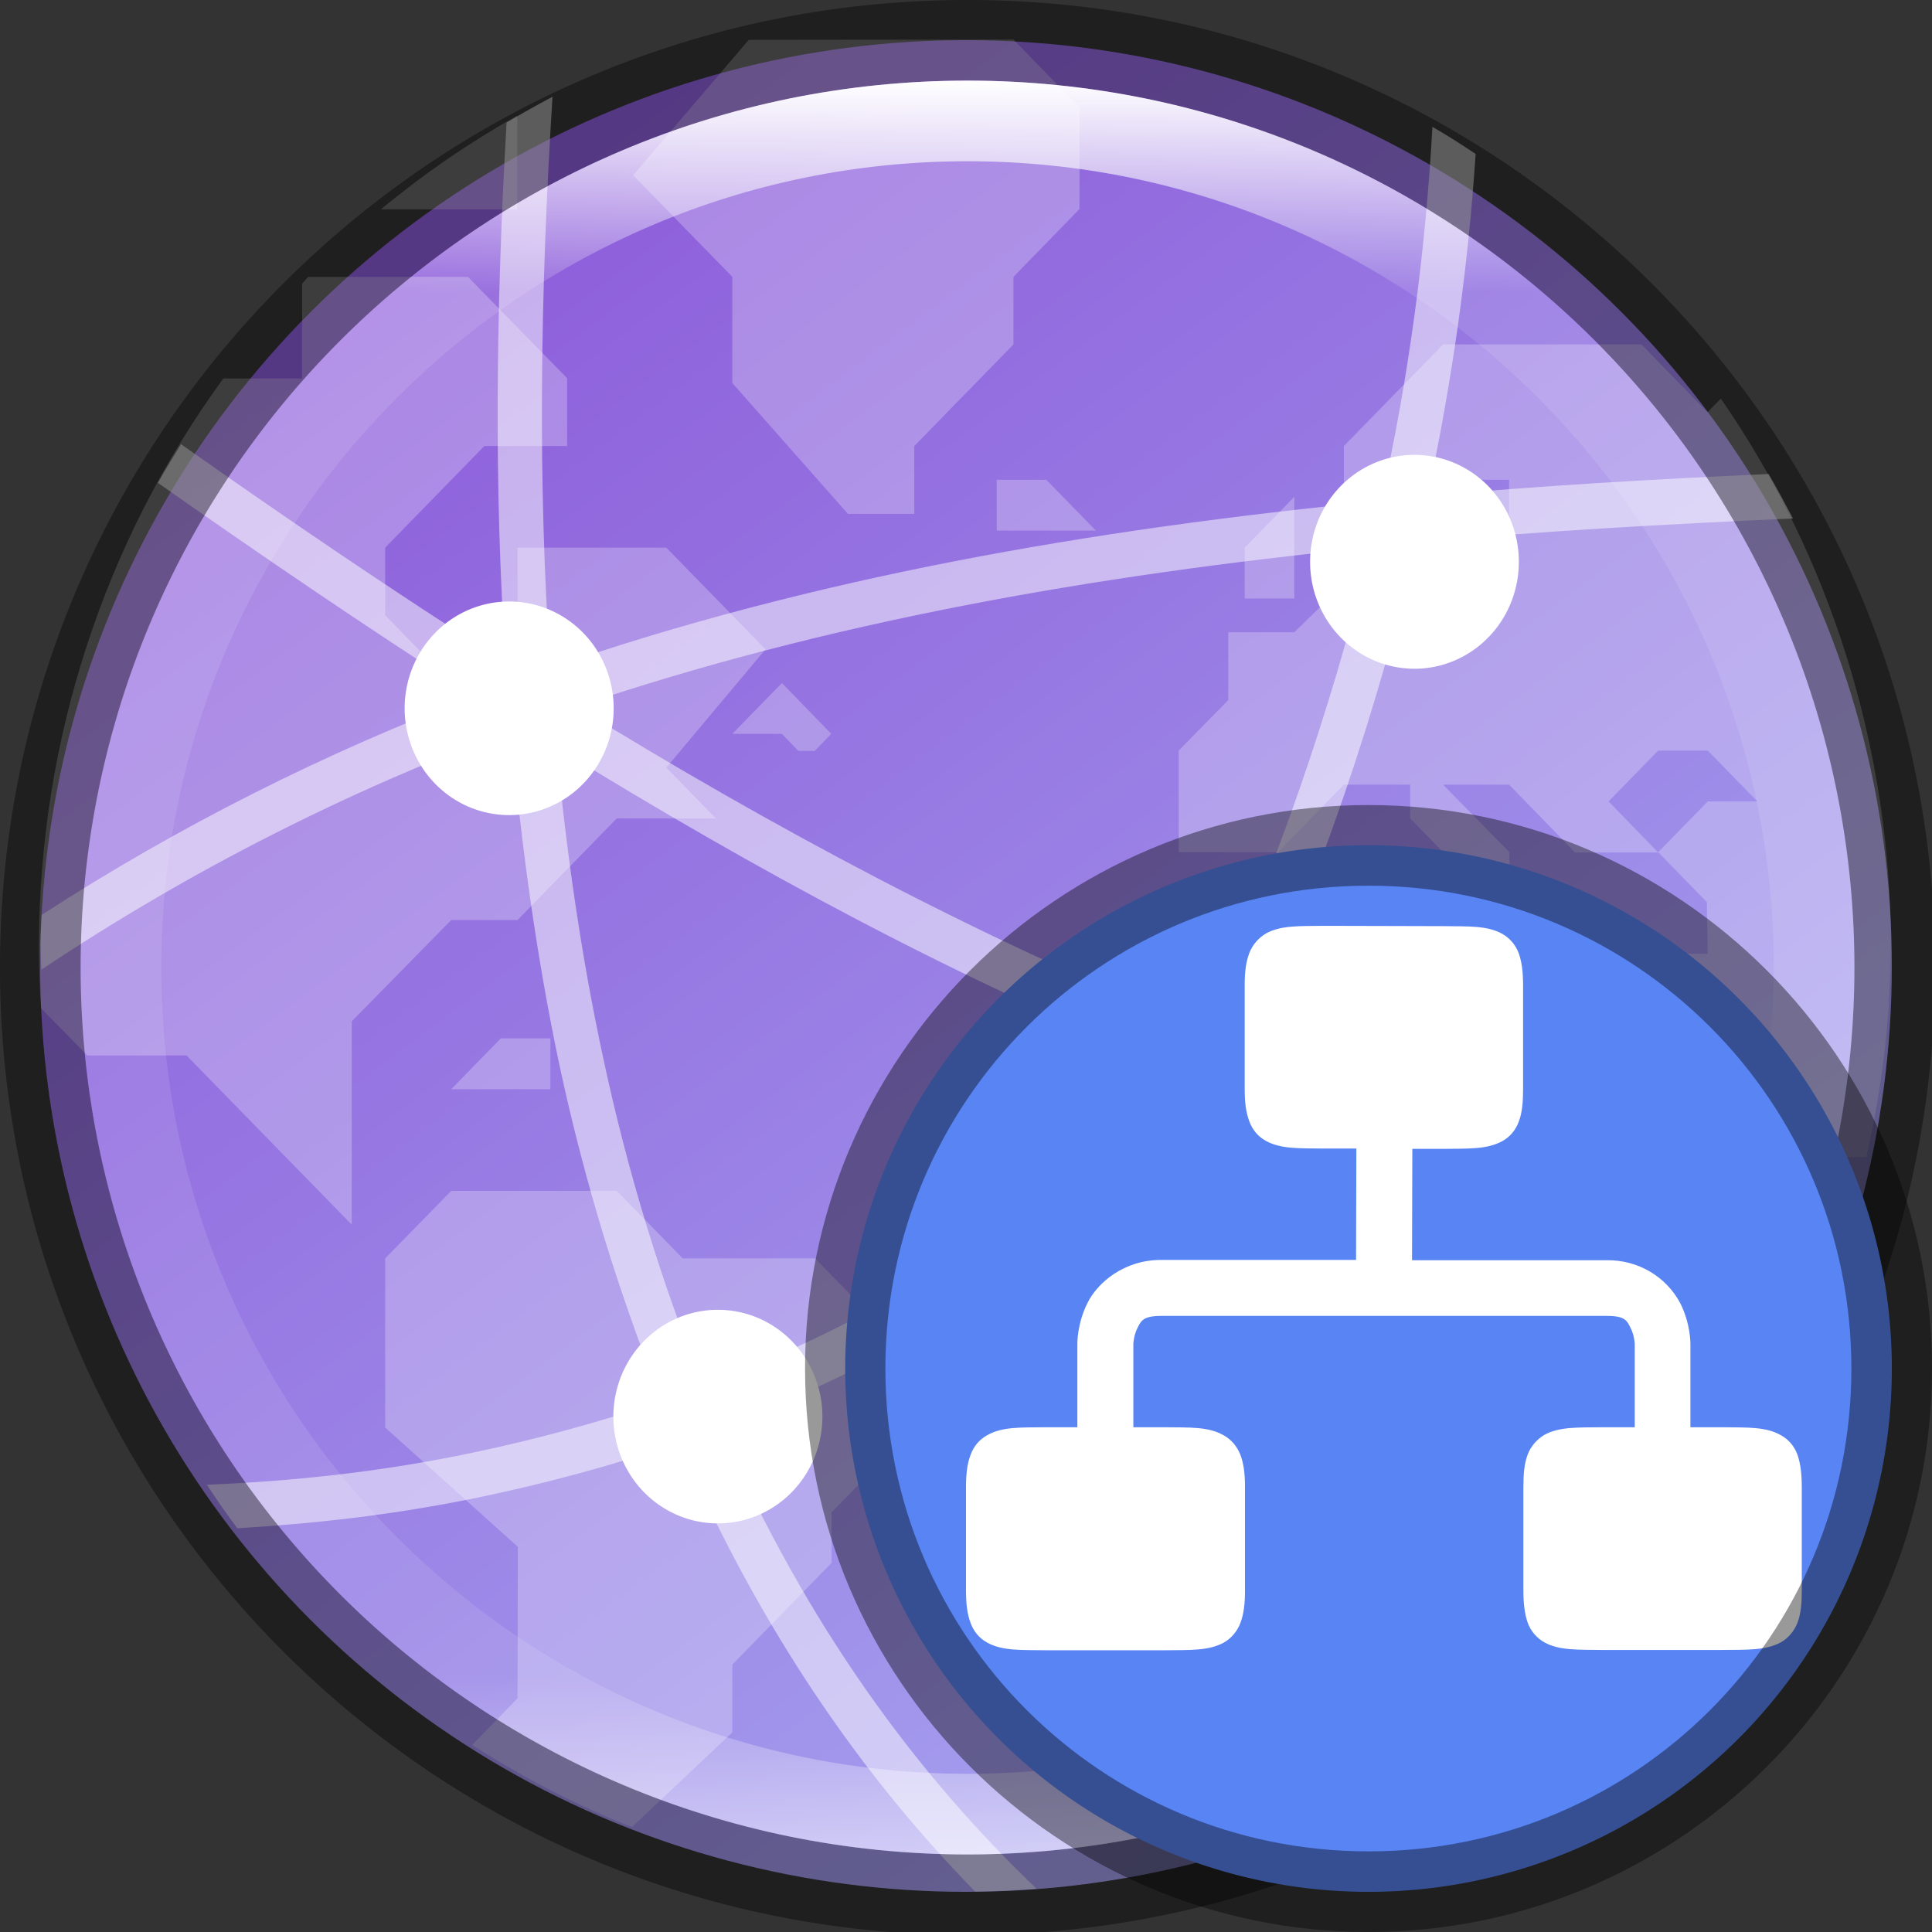 <?xml version="1.0" encoding="UTF-8" standalone="no"?>
<!-- Created with Inkscape (http://www.inkscape.org/) -->

<svg
   width="24"
   height="24"
   viewBox="0 0 6.35 6.35"
   version="1.1"
   id="svg5"
   sodipodi:docname="krfb.svg"
   inkscape:version="1.1.2 (0a00cf5339, 2022-02-04)"
   xmlns:inkscape="http://www.inkscape.org/namespaces/inkscape"
   xmlns:sodipodi="http://sodipodi.sourceforge.net/DTD/sodipodi-0.dtd"
   xmlns:xlink="http://www.w3.org/1999/xlink"
   xmlns="http://www.w3.org/2000/svg"
   xmlns:svg="http://www.w3.org/2000/svg">
  <rect x="0" y="0" width="6.35" height="6.35" fill="#333333" stroke="none"/>
  <sodipodi:namedview
     id="namedview7"
     pagecolor="#ffffff"
     bordercolor="#666666"
     borderopacity="1.0"
     inkscape:pageshadow="2"
     inkscape:pageopacity="0.0"
     inkscape:pagecheckerboard="0"
     inkscape:document-units="px"
     showgrid="false"
     units="px"
     height="48px"
     showguides="false"
     inkscape:zoom="16.375"
     inkscape:cx="9.3129771"
     inkscape:cy="15.816794"
     inkscape:window-width="1920"
     inkscape:window-height="995"
     inkscape:window-x="0"
     inkscape:window-y="0"
     inkscape:window-maximized="1"
     inkscape:current-layer="svg5" />
  <defs
     id="defs2">
    <linearGradient
       inkscape:collect="always"
       id="linearGradient1103">
      <stop
         style="stop-color:#8c59d9;stop-opacity:1;"
         offset="0"
         id="stop1099" />
      <stop
         style="stop-color:#a7a7f1;stop-opacity:1"
         offset="1"
         id="stop1101" />
    </linearGradient>
    <linearGradient
       inkscape:collect="always"
       id="linearGradient1871">
      <stop
         style="stop-color:#ffffff;stop-opacity:1;"
         offset="0"
         id="stop1867" />
      <stop
         style="stop-color:#ffffff;stop-opacity:0.1"
         offset="0.12"
         id="stop2515" />
      <stop
         style="stop-color:#ffffff;stop-opacity:0.102"
         offset="0.9"
         id="stop2581" />
      <stop
         style="stop-color:#ffffff;stop-opacity:0.502"
         offset="1"
         id="stop1869" />
    </linearGradient>
    <linearGradient
       inkscape:collect="always"
       xlink:href="#linearGradient1871"
       id="linearGradient1198"
       x1="6.35"
       y1="0.529"
       x2="6.35"
       y2="12.171"
       gradientUnits="userSpaceOnUse"
       gradientTransform="scale(1.89)" />
    <linearGradient
       inkscape:collect="always"
       xlink:href="#linearGradient1103"
       id="linearGradient1105"
       x1="1.191"
       y1="0.529"
       x2="5.159"
       y2="5.821"
       gradientUnits="userSpaceOnUse" />
  </defs>
  <circle
     style="fill:url(#linearGradient1105);fill-opacity:1;stroke-width:0.27;stroke-linecap:round;stroke-linejoin:round"
     id="path986"
     cx="3.175"
     cy="3.175"
     r="3.043" />
  <path
     d="m 2.461,0.131 -0.38,0.445 0.326,0.334 V 1.259 L 2.787,1.689 H 3.005 V 1.466 L 3.331,1.132 V 0.91 l 0.217,-0.223 v -0.334 l -0.217,-0.223 z m -0.761,0.249 c -0.158,0.089 -0.308,0.192 -0.448,0.308 h 0.448 z m -0.687,0.53 c -0.007,0.007 -0.013,0.015 -0.02,0.022 V 1.244 h -0.259 c -0.392,0.537 -0.604,1.189 -0.606,1.859 -6.69e-5,0.07 0.002,0.141 0.007,0.211 l 0.152,0.155 h 0.326 l 0.543,0.556 V 3.357 L 1.483,3.024 H 1.701 L 2.027,2.69 H 2.353 L 2.19,2.523 2.516,2.134 2.19,1.8 H 1.701 V 2.245 H 1.483 L 1.266,2.022 V 1.8 L 1.592,1.466 H 1.864 V 1.243 L 1.538,0.91 Z M 4.743,1.132 4.417,1.466 v 0.278 h 0.326 v -0.167 h 0.217 v 0.223 L 4.852,1.911 4.417,1.919 4.254,2.078 H 4.037 v 0.223 L 3.874,2.467 V 2.801 H 4.2 L 4.417,2.579 H 4.635 V 2.69 L 4.852,2.912 H 4.961 V 2.801 L 4.743,2.579 h 0.217 l 0.217,0.223 H 5.45 L 5.287,2.634 5.45,2.467 H 5.613 L 5.776,2.634 H 5.613 l -0.163,0.167 0.16,0.164 0.003,0.17 H 5.395 l 0.652,0.668 h 0.087 C 6.187,3.573 6.214,3.338 6.215,3.102 6.213,2.46 6.018,1.834 5.656,1.31 l -0.044,0.045 -0.217,-0.223 z M 5.395,3.135 H 4.743 L 4.635,3.024 H 3.983 L 3.602,3.413 v 0.556 l 0.272,0.278 h 0.38 l 0.163,0.167 v 0.167 l 0.109,0.111 v 0.668 L 4.843,5.704 C 5.143,5.501 5.406,5.245 5.618,4.949 L 5.613,4.47 6.089,3.982 c 0.006,-0.023 0.012,-0.046 0.017,-0.068 H 5.939 L 5.395,3.357 Z M 3.276,1.577 v 0.167 H 3.602 L 3.439,1.577 Z m 0.978,0.056 -0.163,0.167 v 0.167 H 4.254 Z M 2.57,2.245 2.407,2.412 h 0.163 l 0.054,0.056 h 0.054 l 0.054,-0.056 z M 1.646,3.413 1.483,3.58 H 1.809 V 3.413 Z M 1.483,3.914 1.266,4.136 V 4.692 L 1.702,5.084 1.701,5.582 1.552,5.735 C 1.718,5.842 1.894,5.933 2.077,6.005 L 2.407,5.694 V 5.471 L 2.733,5.137 V 4.971 L 2.896,4.804 V 4.359 L 2.679,4.136 H 2.244 L 2.027,3.914 Z"
     style="color:#000000;opacity:0.25;fill:#ffffff;stroke-width:0.265"
     id="path940" />
  <path
     d="m 1.816,0.318 c -0.051,0.027 -0.101,0.055 -0.151,0.085 C 1.63,1.009 1.623,1.605 1.662,2.178 1.295,1.945 0.941,1.704 0.595,1.46 c -0.026,0.042 -0.052,0.084 -0.076,0.127 0.337,0.237 0.682,0.472 1.039,0.701 -0.493,0.188 -0.967,0.425 -1.421,0.719 -0.002,0.032 -0.003,0.064 -0.004,0.097 5.9795e-4,0.028 0.002,0.056 0.003,0.083 C 0.626,2.86 1.14,2.601 1.679,2.4 1.713,2.779 1.764,3.148 1.839,3.502 1.922,3.888 2.035,4.255 2.176,4.605 1.968,4.675 1.761,4.731 1.561,4.773 1.236,4.842 0.942,4.869 0.68,4.88 c 0.032,0.049 0.065,0.096 0.1,0.143 0.248,-0.015 0.516,-0.043 0.81,-0.105 0.209,-0.044 0.425,-0.102 0.642,-0.176 0.239,0.552 0.557,1.05 0.973,1.475 0.067,-6.085e-4 0.135,-0.004 0.202,-0.009 C 2.958,5.779 2.618,5.268 2.367,4.691 2.972,4.466 3.568,4.11 4.013,3.564 4.67,3.816 5.353,4 6.062,4.082 6.077,4.034 6.091,3.986 6.103,3.938 4.586,3.769 3.179,3.113 1.895,2.323 2.712,2.046 3.585,1.891 4.505,1.799 4.375,2.337 4.192,2.858 3.966,3.355 l 0.131,0.063 C 4.335,2.897 4.524,2.349 4.657,1.783 5.059,1.746 5.473,1.723 5.893,1.704 5.867,1.655 5.841,1.606 5.813,1.558 5.433,1.575 5.058,1.597 4.692,1.63 4.771,1.263 4.825,0.887 4.85,0.506 4.804,0.475 4.757,0.445 4.708,0.417 4.685,0.835 4.629,1.246 4.54,1.646 3.578,1.74 2.665,1.9 1.809,2.196 1.767,1.592 1.775,0.962 1.816,0.318 Z m 0.014,2.139 C 2.477,2.856 3.154,3.224 3.867,3.51 3.444,4.008 2.884,4.341 2.311,4.554 2.173,4.212 2.062,3.851 1.981,3.47 1.911,3.144 1.862,2.805 1.829,2.457 Z"
     style="color:#000000;font-variant-ligatures:normal;font-variant-position:normal;font-variant-caps:normal;font-variant-numeric:normal;font-variant-alternates:normal;font-feature-settings:normal;text-indent:0;text-decoration-line:none;text-decoration-style:solid;text-decoration-color:#000000;text-transform:none;text-orientation:mixed;dominant-baseline:auto;white-space:normal;shape-padding:0;opacity:0.5;isolation:auto;mix-blend-mode:normal;solid-color:#000000;fill:#ffffff;fill-rule:evenodd;stroke-width:0.265;color-rendering:auto;image-rendering:auto;shape-rendering:auto"
     id="path1130" />
  <path
     id="ellipse24"
     d="M 4.649,1.495 A 0.343,0.351 0 0 0 4.306,1.847 0.343,0.351 0 0 0 4.649,2.198 0.343,0.351 0 0 0 4.992,1.847 0.343,0.351 0 0 0 4.649,1.495 Z M 1.674,1.977 A 0.343,0.351 0 0 0 1.33,2.328 0.343,0.351 0 0 0 1.674,2.679 0.343,0.351 0 0 0 2.017,2.328 0.343,0.351 0 0 0 1.674,1.977 Z m 2.288,1.158 A 0.343,0.351 0 0 0 3.619,3.485 0.343,0.351 0 0 0 3.962,3.836 0.343,0.351 0 0 0 4.306,3.485 0.343,0.351 0 0 0 3.962,3.134 Z M 2.36,4.305 A 0.343,0.351 0 0 0 2.016,4.655 0.343,0.351 0 0 0 2.36,5.007 0.343,0.351 0 0 0 2.703,4.655 0.343,0.351 0 0 0 2.36,4.305 Z"
     style="fill:#ffffff;fill-opacity:1;stroke-width:0.265" />
  <path
     id="path4344"
     style="opacity:0.4;fill:#000000;fill-opacity:1;stroke-width:1.6;stroke-linecap:round;stroke-linejoin:round"
     d="M 12,0 C 5.373,1.2369363e-7 1.0909091e-7,5.373 0,12 0,18.627 5.373,24 12,24 18.627,24 24,18.627 24,12 24,5.373 18.627,0 12,0 Z m 0,1 A 11,11 0 0 1 23,12 11,11 0 0 1 12,23 11,11 0 0 1 1,12 11,11 0 0 1 12,1 Z"
     transform="scale(0.265)" />
  <path
     id="path1110"
     style="fill:url(#linearGradient1198);fill-opacity:1;stroke-width:1;stroke-linecap:round;stroke-linejoin:round"
     d="m 12,1 c -6.075,-8e-8 -11,4.925 -11,11 2e-7,6.075 4.925,11 11,11 6.075,0 11,-4.925 11,-11 C 23,5.925 18.075,1 12,1 Z m 0,1 C 17.523,2 22,6.477 22,12 22,17.523 17.523,22 12,22 6.477,22 2,17.523 2,12 2,6.477 6.477,2 12,2 Z"
     transform="scale(0.265)" />
  <path
     style="color:#000000;fill:#5884f4;fill-opacity:1;stroke-width:0.265;stroke-linecap:round;stroke-linejoin:round;stroke-dashoffset:1;-inkscape-stroke:none"
     d="M 6.218,4.498 A 1.72,1.72 0 0 1 4.498,6.218 1.72,1.72 0 0 1 2.778,4.498 1.72,1.72 0 0 1 4.498,2.778 1.72,1.72 0 0 1 6.218,4.498 Z"
     id="path997" />
  <path
     d="m 4.353,3.043 c -0.082,9.26e-4 -0.143,-0.002 -0.192,0.025 -0.025,0.015 -0.045,0.038 -0.055,0.065 -0.011,0.029 -0.015,0.062 -0.015,0.105 v 0.341 c 0,0.043 0.004,0.077 0.015,0.106 0.01,0.028 0.029,0.051 0.055,0.065 0.049,0.027 0.11,0.024 0.192,0.025 h 0.105 l -0.001,0.366 H 3.816 c -0.122,0 -0.209,0.075 -0.242,0.142 -0.034,0.068 -0.033,0.133 -0.033,0.133 V 4.691 H 3.436 C 3.354,4.692 3.294,4.689 3.245,4.717 3.219,4.731 3.2,4.754 3.19,4.782 3.179,4.81 3.175,4.845 3.175,4.888 v 0.34 c 0,0.043 0.004,0.077 0.015,0.106 0.01,0.028 0.029,0.051 0.055,0.065 0.049,0.027 0.109,0.024 0.192,0.025 h 0.393 c 0.082,-9.261e-4 0.142,0.002 0.192,-0.025 0.025,-0.014 0.045,-0.038 0.055,-0.065 0.011,-0.029 0.015,-0.063 0.015,-0.106 V 4.888 c 0,-0.043 -0.004,-0.077 -0.015,-0.106 C 4.066,4.754 4.047,4.731 4.021,4.717 3.972,4.689 3.912,4.692 3.83,4.691 H 3.829 3.725 V 4.417 c 0,0 0.001,-0.027 0.013,-0.051 0.012,-0.024 0.018,-0.041 0.079,-0.041 H 5.282 c 0.061,0 0.066,0.017 0.078,0.041 0.012,0.024 0.013,0.051 0.013,0.051 V 4.691 H 5.268 c -0.082,9.26e-4 -0.143,-0.002 -0.192,0.025 -0.025,0.015 -0.045,0.038 -0.055,0.065 -0.011,0.029 -0.014,0.063 -0.014,0.106 v 0.34 c 0,0.043 0.004,0.077 0.014,0.106 0.01,0.028 0.03,0.051 0.055,0.065 0.049,0.027 0.109,0.024 0.192,0.025 h 0.393 c 0.082,-9.261e-4 0.142,0.002 0.192,-0.025 0.025,-0.014 0.045,-0.038 0.055,-0.065 0.011,-0.029 0.014,-0.063 0.014,-0.106 V 4.888 c 0,-0.043 -0.004,-0.077 -0.014,-0.106 C 5.898,4.754 5.879,4.731 5.853,4.717 5.804,4.689 5.744,4.692 5.662,4.691 H 5.661 5.556 V 4.417 c 0,0 0.001,-0.065 -0.033,-0.133 C 5.476,4.195 5.383,4.141 5.282,4.142 H 4.641 l 0.001,-0.366 H 4.745 c 0.082,-9.26e-4 0.142,0.002 0.192,-0.025 0.026,-0.014 0.045,-0.037 0.055,-0.065 0.011,-0.029 0.014,-0.063 0.014,-0.106 V 3.239 c 0,-0.043 -0.004,-0.077 -0.014,-0.105 -0.01,-0.028 -0.03,-0.051 -0.055,-0.065 -0.049,-0.027 -0.109,-0.024 -0.192,-0.025 z"
     style="font-variant-ligatures:normal;font-variant-position:normal;font-variant-caps:normal;font-variant-numeric:normal;font-variant-alternates:normal;font-feature-settings:normal;text-indent:0;text-decoration-line:none;text-decoration-style:solid;text-decoration-color:#000000;text-transform:none;text-orientation:mixed;shape-padding:0;isolation:auto;mix-blend-mode:normal;fill:#ffffff;fill-opacity:1;stroke-width:0.265"
     id="path903" />
  <path
     style="color:#000000;fill:#000000;fill-opacity:0.4;stroke-width:0.265;stroke-linecap:round;stroke-linejoin:round;stroke-dashoffset:1;-inkscape-stroke:none"
     d="m 4.498,2.646 c -1.021,0 -1.852,0.831 -1.852,1.852 0,1.021 0.831,1.852 1.852,1.852 1.021,0 1.852,-0.831 1.852,-1.852 0,-1.021 -0.831,-1.852 -1.852,-1.852 z m 0,0.265 c 0.878,0 1.587,0.709 1.587,1.587 0,0.878 -0.709,1.587 -1.587,1.587 -0.878,0 -1.588,-0.709 -1.588,-1.587 0,-0.878 0.709,-1.587 1.588,-1.587 z"
     id="path999" />
</svg>
